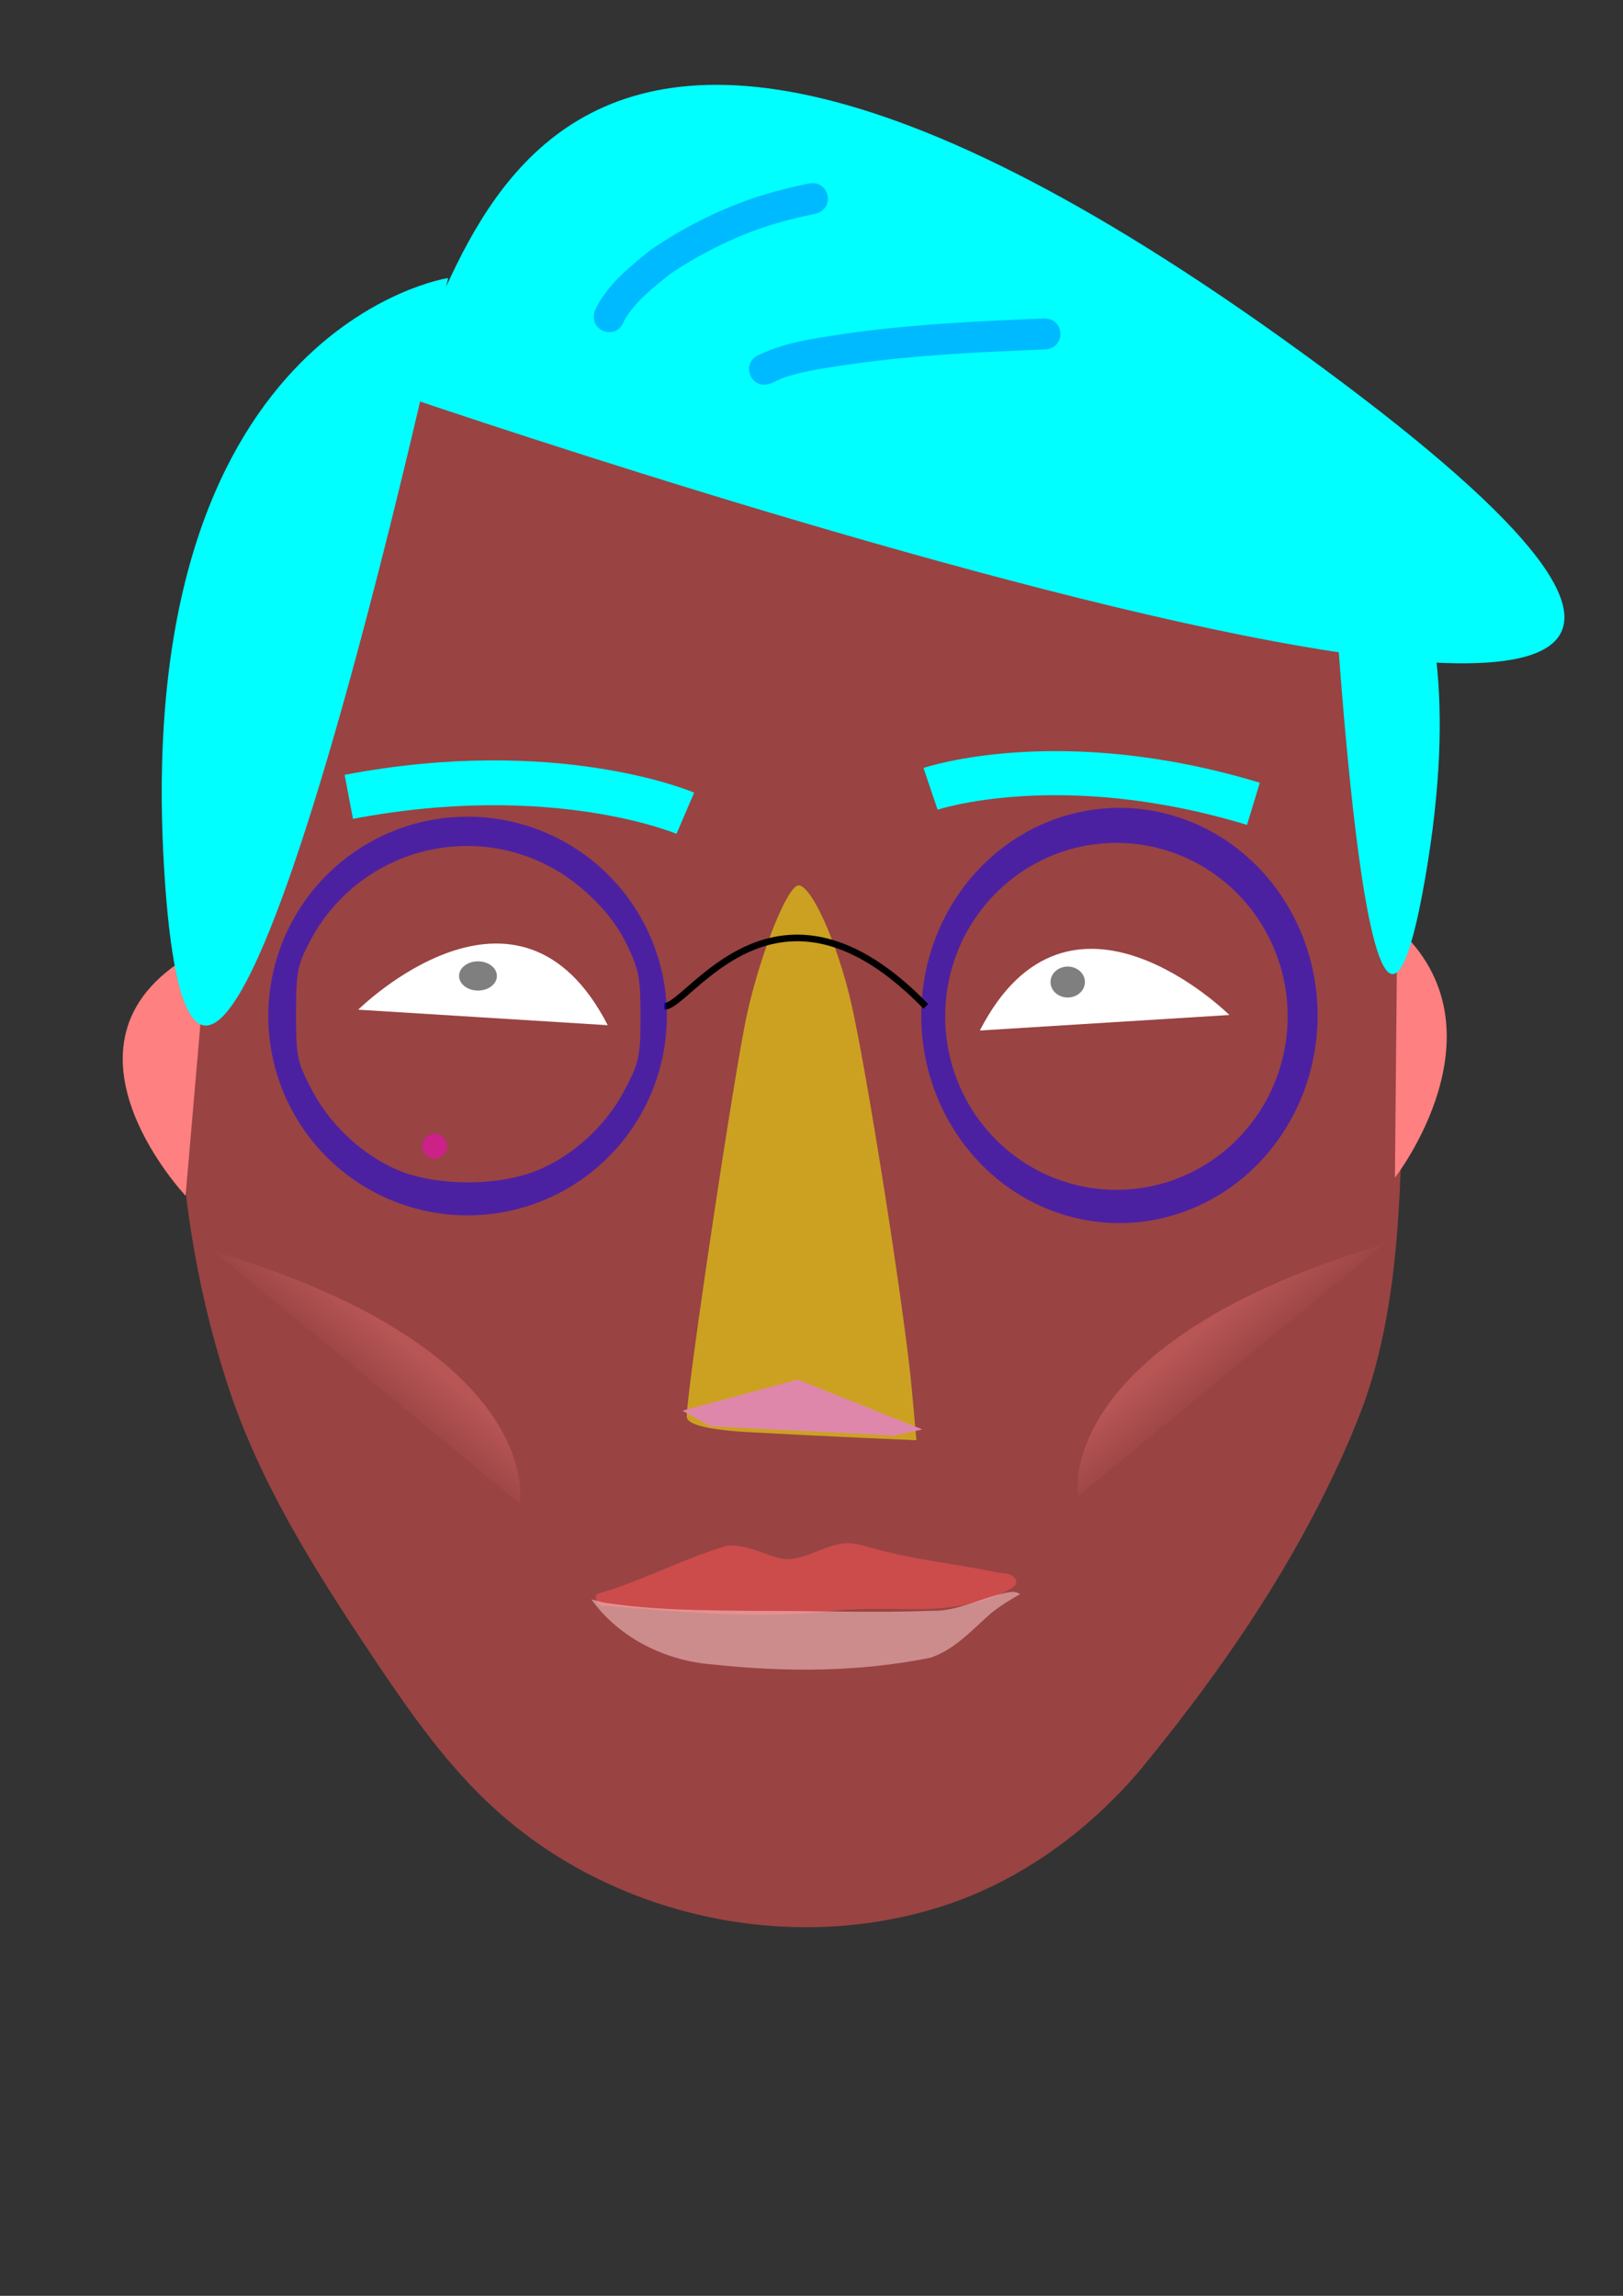 <?xml version="1.0" encoding="UTF-8" standalone="no"?>
<svg
   xmlns:dc="http://purl.org/dc/elements/1.1/"
   xmlns:cc="http://creativecommons.org/ns#"
   xmlns:rdf="http://www.w3.org/1999/02/22-rdf-syntax-ns#"
   xmlns:svg="http://www.w3.org/2000/svg"
   xmlns="http://www.w3.org/2000/svg"
   xmlns:xlink="http://www.w3.org/1999/xlink"
   xmlns:sodipodi="http://sodipodi.sourceforge.net/DTD/sodipodi-0.dtd"
   xmlns:inkscape="http://www.inkscape.org/namespaces/inkscape"
   version="1.1"
   id="portraitSVG"
   viewBox="0 0 744.094 1052.362"
   height="297mm"
   width="210mm"
   inkscape:version="0.91 r13725"
   sodipodi:docname="drawing_face_edit__3.svg">
  <rect x="0" y="0" width="744.094" height="1052.362" fill="#333333" stroke="none"/>
  <sodipodi:namedview
     pagecolor="#ffffff"
     bordercolor="#666666"
     borderopacity="1"
     objecttolerance="10"
     gridtolerance="10"
     guidetolerance="10"
     inkscape:pageopacity="0"
     inkscape:pageshadow="2"
     inkscape:window-width="1277"
     inkscape:window-height="848"
     id="namedview35"
     showgrid="false"
     inkscape:zoom="0.6342957"
     inkscape:cx="296.67696"
     inkscape:cy="622.46241"
     inkscape:window-x="1102"
     inkscape:window-y="308"
     inkscape:window-maximized="0"
     inkscape:current-layer="face" />
  <defs
     id="defs4">
    <linearGradient
       id="linearGradient4170">
      <stop
         id="stop4172"
         offset="0"
         style="stop-color:#ff8080;stop-opacity:1;" />
      <stop
         id="stop4174"
         offset="1"
         style="stop-color:#ff8080;stop-opacity:0;" />
    </linearGradient>
    <linearGradient
       gradientTransform="matrix(0.996,-0.085,0.085,0.996,-75.362,7.037)"
       gradientUnits="userSpaceOnUse"
       y2="652.362"
       x2="191.429"
       y1="632.362"
       x1="211.429"
       id="linearGradient4176"
       xlink:href="#linearGradient4170" />
    <linearGradient
       gradientTransform="matrix(-0.996,-0.085,-0.085,0.996,807.92,3.719)"
       gradientUnits="userSpaceOnUse"
       y2="652.362"
       x2="191.429"
       y1="632.362"
       x1="211.429"
       id="linearGradient4176-0"
       xlink:href="#linearGradient4170" />
  </defs>
  <g
     id="face">
    <path
       id="head"
       d="M 367.076 91.527 C 297.783 94.222 230.642 128.251 186.723 181.785 C 131.646 247.46 97.117 329.586 86.377 414.474 C 76.426 490.415 81.593 569.031 106.696 641.68 C 122.272 685.673 147.859 725.106 173.693 763.641 C 190.947 789.307 209.269 814.843 233.233 834.732 C 286.22 878.952 361.628 894.726 427.83 875.068 C 464.886 864.161 497.566 840.891 522.476 811.644 C 553.985 773.409 582.821 732.68 605.317 688.44 C 612.864 673.471 619.894 658.204 625.638 642.445 C 638.57 605.55 641.252 566.129 642.472 527.35 C 643.713 486.737 643.182 446.093 642.253 405.48 C 641.122 371.745 637.456 337.658 626.076 305.686 C 610.735 261.092 586.033 219.962 555.323 184.273 C 525.655 150.261 488.545 122.076 446.129 106.062 C 420.947 96.511 394.047 91.227 367.076 91.527 z "
       style="fill:#ff5555;fill-opacity:0.503" />
    <path
       id="eyebrow-right"
       d="M 574.646,368.459 C 485.934,341.512 426.628,361.585 426.628,361.585"
       style="fill:none;fill-rule:evenodd;stroke:#00ffff;stroke-width:20.2px;stroke-linecap:butt;stroke-linejoin:miter;stroke-opacity:1" />
    <path
       id="lip-top"
       d="m 387.42,707.4 c -9.832,0.823 -18.261,8 -28.349,7.174 -8.632,-1.724 -16.655,-6.847 -25.71,-6.061 -20.329,5.91 -39.03,16.307 -59.412,22.059 -2.419,2.276 0.859,6.716 3.783,5.441 35.201,3.11 70.723,6.218 105.989,2.23 12.869,-1.228 25.804,-0.603 38.704,-0.618 14.11,-0.344 28.738,-2.27 41.127,-9.484 1.582,-0.759 3.219,-2.617 1.95,-4.364 -1.492,-2.734 -4.922,-2.535 -7.568,-2.859 -20.522,-4.274 -41.548,-6.224 -61.66,-12.361 -2.888,-0.739 -5.854,-1.376 -8.854,-1.157 z"
       style="fill:#ff5555;fill-opacity:0.503" />
    <path
       id="nose"
       d="m 344.087,656.529 c -19.397,-1.061 -29.231,-3.484 -29.231,-7.202 0,-12.472 22.071,-159.725 27.697,-184.782 6.373,-28.389 18.54,-58.689 23.566,-58.689 5.886,0 17.632,26.061 23.95,53.138 7.229,30.98 24.758,142.474 27.978,177.951 l 2.108,23.231 -23.418,-1.024 c -12.88,-0.563 -36.572,-1.743 -52.649,-2.623 z"
       style="fill:#ffff00;fill-opacity:0.503" />
    <g
       id="glasses">
      <path
         style="fill:#0000ff;fill-opacity:0.503"
         d="m 513.22,370.316 a 90.855,95.162 0 0 0 -90.855,95.162 90.855,95.162 0 0 0 90.855,95.162 90.855,95.162 0 0 0 90.855,-95.162 90.855,95.162 0 0 0 -90.855,-95.162 z m -1.375,16.046 a 78.51,79.527 0 0 1 78.51,79.525 78.51,79.527 0 0 1 -78.51,79.527 78.51,79.527 0 0 1 -78.51,-79.527 78.51,79.527 0 0 1 78.51,-79.525 z"
         id="glasses-right" />
      <path
         style="fill:none;fill-rule:evenodd;stroke:#000000;stroke-width:3.035px;stroke-linecap:butt;stroke-linejoin:miter;stroke-opacity:1"
         d="m 304.627,461.31 c 11.414,0 51.361,-70.598 119.843,0"
         id="glasses-bridge" />
      <path
         style="fill:#0000ff;fill-opacity:0.503"
         d="m 214.364,374.359 a 91.348,91.371 0 0 0 -91.347,91.372 91.348,91.371 0 0 0 91.347,91.37 91.348,91.371 0 0 0 91.349,-91.37 91.348,91.371 0 0 0 -91.349,-91.372 z m -0.1,13.429 c 18.472,0.01 37.146,6.331 52.637,19.613 9.26,7.94 15.553,15.719 20.115,24.87 5.855,11.743 6.64,15.699 6.64,33.499 0,18.526 -0.616,21.344 -7.508,34.308 -9.174,17.258 -25.51,31.528 -43.043,37.604 -16.597,5.751 -41.155,5.706 -57.474,-0.104 -17.009,-6.056 -33.371,-20.529 -42.392,-37.501 -6.971,-13.115 -7.508,-15.643 -7.508,-35.366 4.1e-4,-18.985 0.682,-22.531 6.423,-33.362 14.966,-28.233 43.291,-43.576 72.108,-43.561 z"
         id="glasses-left" />
    </g>
    <path
       id="lip-bottom"
       d="m 463.604,729.697 c -12.493,1.798 -23.833,9.14 -36.713,8.658 -27.07,1.083 -54.158,-0.103 -81.237,0.053 -23.07,-0.299 -46.281,-0.243 -69.124,-3.875 -1.82,-0.43 -3.621,-0.935 -5.428,-1.416 12.802,17.851 34.264,28.314 55.932,29.874 33.086,3.543 66.825,3.512 99.532,-3.115 11.095,-3.701 19.044,-12.706 27.581,-20.21 4.197,-3.442 8.849,-6.27 13.547,-8.967 -1.197,-0.795 -2.663,-1.132 -4.09,-1.002 z"
       style="fill:#ffd5d5;fill-opacity:0.503" />
    <path
       id="eyebrow-left"
       d="m 159.912,365.26 c 94.783,-18.028 154.29,7.525 154.29,7.525"
       style="fill:none;fill-rule:evenodd;stroke:#00ffff;stroke-width:20.544px;stroke-linecap:butt;stroke-linejoin:miter;stroke-opacity:1" />
    <path
       id="right-eye"
       d="m 449.228,472.368 c 41.032,-79.867 114.402,-7.113 114.402,-7.113 z"
       style="fill:#ffffff;fill-rule:evenodd;stroke-linecap:butt;stroke-linejoin:miter" />
    <path
       id="left-eye"
       d="m 278.63,469.939 c -41.032,-79.867 -114.402,-7.113 -114.402,-7.113 z"
       style="fill:#ffffff;fill-rule:evenodd;stroke-linecap:butt;stroke-linejoin:miter" />
    <g
       id="eyeballs">
      <ellipse
         style="opacity:1;fill:#000000;fill-opacity:0.503"
         id="eyeball-left"
         cx="219.141"
         cy="447.36"
         rx="8.671"
         ry="6.7" />
      <ellipse
         style="opacity:1;fill:#000000;fill-opacity:0.503"
         id="eyeball-right"
         cx="489.519"
         cy="450.149"
         rx="7.883"
         ry="7.094" />
    </g>
    <path
       id="nostrils"
       d="m 312.857,646.648 12.857,7.143 84.286,4.286 12.857,-2.857 -57.143,-22.857 z"
       style="fill:#de87aa;fill-rule:evenodd;stroke-linecap:butt;stroke-linejoin:miter" />
    <path
       id="beauty-mark"
       d="m 205,525.362 a 5.714,5.714 0 0 1 -5.714,5.714 5.714,5.714 0 0 1 -5.714,-5.714 5.714,5.714 0 0 1 5.714,-5.714 5.714,5.714 0 0 1 5.714,5.714 z"
       style="fill:#ff00cc;fill-opacity:0.503" />
    <path
       id="ear-left"
       d="m 94.947,433.913 c -80.831,39.101 -9.861,114.198 -9.861,114.198 z"
       style="fill:#ff8080;fill-rule:evenodd;stroke-linecap:butt;stroke-linejoin:miter" />
    <path
       id="ear-right"
       d="m 640.592,425.218 c 51.67,46.964 -1.062,114.612 -1.062,114.612 z"
       style="fill:#ff8080;fill-rule:evenodd;stroke-linecap:butt;stroke-linejoin:miter" />
    <path
       id="cheekbone-left"
       d="M 97.977,573.576 C 250.988,619.31 238.311,689.212 238.311,689.212"
       style="opacity:0.3;fill:url(#linearGradient4176);fill-opacity:1;fill-rule:evenodd;stroke-linecap:butt;stroke-linejoin:miter" />
    <path
       id="cheekbone-right"
       d="M 634.581,570.258 C 481.57,615.993 494.247,685.895 494.247,685.895"
       style="opacity:0.3;fill:url(#linearGradient4176-0);fill-opacity:1;fill-rule:evenodd;stroke-linecap:butt;stroke-linejoin:miter" />
    <g
       id="hair">
      <path
         style="fill:#00ffff;fill-rule:evenodd;stroke-linecap:butt;stroke-linejoin:miter;stroke-opacity:1"
         d="m 171.057,186.769 c 44.31,-1.979 27.249,-319.177 434.961,-18.422 407.712,300.755 -436.75,7.78 -436.75,7.78"
         id="hair-top"
         inkscape:connector-curvature="0" />
      <path
         style="fill:#00ffff;fill-rule:evenodd;stroke-linecap:butt;stroke-linejoin:miter;stroke-opacity:1"
         d="m 205.446,127.434 c 0,0 -146.575,22.243 -129.982,274.325 C 92.058,653.842 205.446,127.434 205.446,127.434 Z"
         id="hair-left"
         inkscape:connector-curvature="0" />
      <path
         style="fill:#00ffff;fill-rule:evenodd;stroke-linecap:butt;stroke-linejoin:miter;stroke-opacity:1"
         d="m 608.524,212.695 c 0,0 73.63,23.852 44.896,189.719 -28.734,165.867 -44.896,-189.719 -44.896,-189.719 z"
         id="hair-right"
         inkscape:connector-curvature="0" />
    </g>
  </g>
  <path
     style="opacity:0.3;fill:#0000ff;fill-opacity:0.9"
     id="strand-left"
     d="m 272.696,142.47 c 5.406,-11.776 15.886,-20.083 25.745,-28.01 14.6,-9.986 30.626,-18.126 47.4,-23.802 3.129,-1.059 6.323,-1.915 9.484,-2.873 10.586,-2.69 5.504,-1.51 15.235,-3.594 9.812,-2.094 12.774,11.782 2.961,13.876 l 0,0 c -9.004,1.914 -4.299,0.83 -14.102,3.303 -2.881,0.864 -5.792,1.635 -8.644,2.591 -15.355,5.147 -30.022,12.577 -43.461,21.57 -7.819,6.244 -16.048,12.629 -21.158,21.425 -3.173,9.518 -16.634,5.031 -13.461,-4.487 z"
     inkscape:connector-curvature="0" />
  <path
     style="opacity:0.3;fill:#0000ff;fill-opacity:0.9"
     id="strand-right"
     d="m 348.303,162.529 c 13.225,-6.316 28.261,-7.813 42.573,-10.037 29.003,-3.955 58.267,-5.315 87.488,-6.486 10.025,-0.402 10.593,13.776 0.568,14.178 l 0,0 c -28.682,1.148 -57.408,2.471 -85.879,6.33 -11.377,1.764 -23.647,3.03 -34.59,6.902 -0.266,0.094 -4.493,2.101 -4.89,2.288 -9.316,3.726 -14.585,-9.448 -5.27,-13.174 z"
     inkscape:connector-curvature="0" />
</svg>
